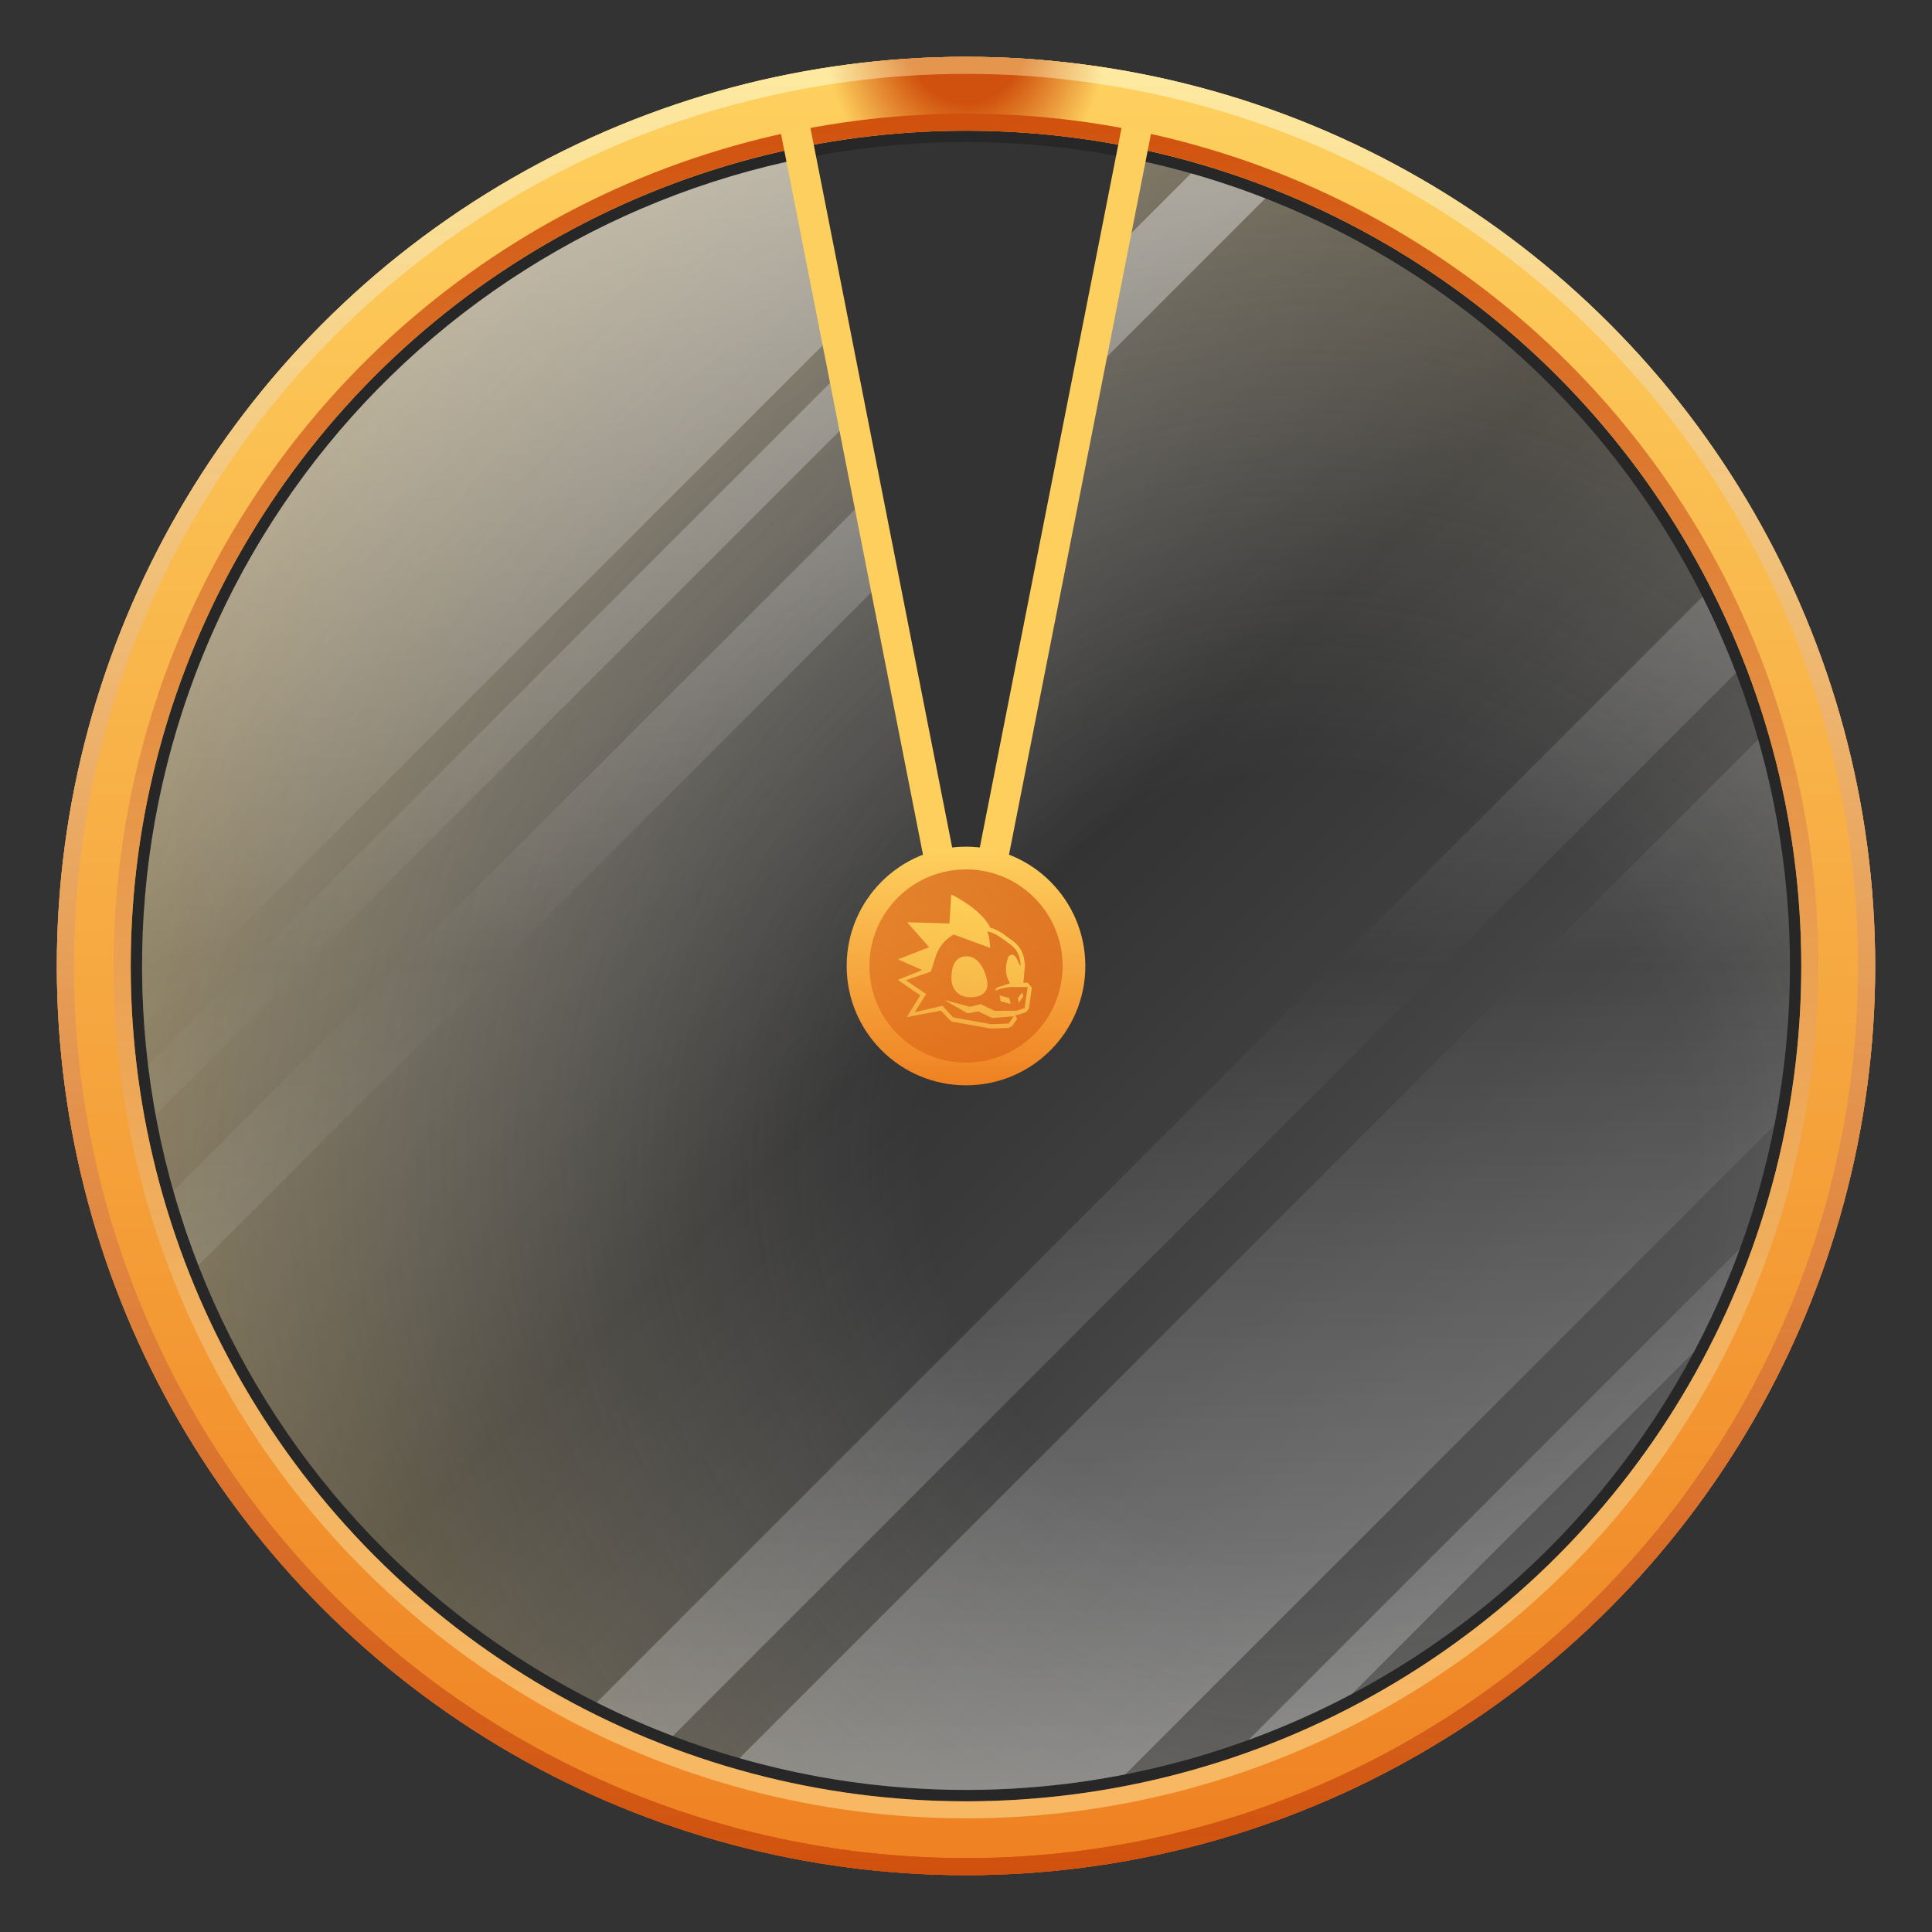 <svg width="340" height="340" viewBox="0 0 340 340" fill="none" xmlns="http://www.w3.org/2000/svg">
<rect x="0" y="0" width="340" height="340" fill="#333333" stroke="none"/>
<circle cx="170" cy="170" r="146.5" stroke="black" stroke-opacity="0.24" stroke-width="3"/>
<path d="M198.288 27.786C233.592 34.809 265.022 54.711 286.465 83.623C307.907 112.535 317.83 148.389 314.302 184.211C310.774 220.034 294.048 253.263 267.377 277.437C240.707 301.61 205.998 314.999 170.003 315C134.007 315.001 99.298 301.613 72.626 277.44C45.955 253.268 29.228 220.039 25.699 184.216C22.169 148.394 32.09 112.54 53.532 83.627C74.974 54.715 106.403 34.811 141.707 27.787L170 170L198.288 27.786Z" fill="url(#paint0_linear_10037_15397)"/>
<path d="M198.288 27.786C233.592 34.809 265.022 54.711 286.465 83.623C307.907 112.535 317.83 148.389 314.302 184.211C310.774 220.034 294.048 253.263 267.377 277.437C240.707 301.61 205.998 314.999 170.003 315C134.007 315.001 99.298 301.613 72.626 277.44C45.955 253.268 29.228 220.039 25.699 184.216C22.169 148.394 32.09 112.54 53.532 83.627C74.974 54.715 106.403 34.811 141.707 27.787L170 170L198.288 27.786Z" fill="url(#paint1_radial_10037_15397)"/>
<path d="M309.411 130.137C314.389 147.548 316.106 165.884 314.301 184.213C313.843 188.866 313.16 193.475 312.263 198.026L198.025 312.265C188.854 314.071 179.471 315 169.999 315C156.407 315 142.998 313.089 130.136 309.411L309.411 130.137ZM306.21 219.71C303.927 225.965 301.219 232.052 298.104 237.926L237.927 298.102C232.043 301.221 225.957 303.93 219.711 306.209L306.21 219.71ZM299.616 105.001C301.809 109.375 303.773 113.85 305.508 118.407L118.407 305.508C113.845 303.771 109.371 301.805 105.002 299.614L299.616 105.001ZM156.326 101.258L34.908 222.676C33.24 218.399 31.774 214.038 30.516 209.607L153.428 86.695L156.326 101.258ZM150.684 72.897L27.386 196.194C26.853 193.292 26.407 190.367 26.05 187.423L149.007 64.466L150.684 72.897ZM147.691 57.848L25.36 180.179C22.933 145.708 32.897 111.451 53.535 83.624C74.977 54.712 106.407 34.809 141.711 27.786L147.691 57.848ZM209.609 30.515C214.044 31.774 218.404 33.242 222.676 34.907L190.463 67.12L194.798 45.325L209.609 30.515Z" fill="url(#paint2_linear_10037_15397)"/>
<circle cx="170" cy="170" r="153.5" stroke="url(#paint3_linear_10037_15397)" stroke-width="13"/>
<circle cx="170" cy="170" r="148.5" stroke="url(#paint4_linear_10037_15397)" stroke-width="3"/>
<circle cx="170" cy="170" r="158.5" stroke="url(#paint5_linear_10037_15397)" stroke-width="3"/>
<path d="M169.999 161.489L197.429 22.254L202.612 23.274L172.691 175.155L172.854 175.979L172.516 176.046L172.329 177L170 176.541L167.671 177L167.482 176.046L167.145 175.979L167.307 175.155L137.38 23.236L142.563 22.216L169.999 161.489Z" fill="url(#paint6_linear_10037_15397)"/>
<circle cx="170" cy="170" r="21" fill="url(#paint7_linear_10037_15397)"/>
<circle cx="170" cy="170" r="17" fill="url(#paint8_linear_10037_15397)"/>
<path fill-rule="evenodd" clip-rule="evenodd" d="M180.101 172.937L180.855 172.939L181.593 173.814L181.052 177.515L180.546 178.127L179.162 178.593L178.931 178.631L178.642 178.633L179.01 179.3L178.106 180.575L177.526 180.891L174.436 181L174.282 180.989L167.622 179.809L167.207 179.582L165.598 177.848L159.567 178.996L161.963 175.164L158 172.453L162.291 170.714L158.049 168.83L163.504 166.687L159.651 162.309L167.086 162.516L167.404 157.407L167.904 157.662C168.126 157.775 172.83 160.2 174.276 163.269L174.797 163.42L174.872 163.446C175.533 163.718 176.161 164.069 176.738 164.491L178.313 165.641C179.336 166.389 180.036 167.546 180.233 168.814L180.367 169.678C180.377 169.746 180.379 169.815 180.373 169.882V169.886L180.101 172.937ZM178.927 177.868L180.312 177.403L180.853 173.702L178.068 173.693C178.068 173.693 176.269 173.783 175.133 174.376L175.386 173.822L177.721 173.038C177.103 171.852 176.682 170.749 177.379 168.578C177.475 168.28 177.727 168.056 178.033 168.024C178.613 167.962 178.916 168.632 179.272 169.419C179.335 169.558 179.4 169.701 179.468 169.844C179.51 169.932 179.642 169.89 179.627 169.793L179.494 168.934C179.327 167.858 178.745 166.896 177.877 166.261L176.302 165.111C175.765 164.718 175.191 164.399 174.592 164.153L173.728 163.902C173.811 164.095 173.885 164.293 173.947 164.495C174.137 165.109 174.268 166.824 174.268 166.824C174.268 166.824 169.697 165.128 167.845 164.457C166.336 165.274 165.19 166.662 164.664 168.335L164.489 168.892L164.239 169.688L163.944 170.624L163.831 170.986L163.309 171.167L159.428 172.511L162.99 174.948L160.968 178.139L165.848 177.008L167.75 179.058L174.41 180.238L177.5 180.129L178.404 178.853L174.612 179.156L172.188 177.998L170.237 178.326L166.183 175.976L170.68 177.173L172.613 176.729L175.029 177.888L178.927 177.868ZM167.432 172.346C167.432 171.17 167.494 168.293 170.11 168.293C172.725 168.293 173.776 172.01 173.776 173.165C173.776 174.32 173.117 175.496 170.748 175.496C168.235 175.496 167.432 173.521 167.432 172.346ZM176.1 176.211L175.923 175.194L177.603 175.632L177.868 176.688L176.1 176.211ZM180.092 175.321L179.902 174.664L179.132 175.642L179.258 176.479L180.092 175.321Z" fill="url(#paint9_linear_10037_15397)"/>
<circle cx="170" cy="170" r="153.5" stroke="url(#paint10_radial_10037_15397)" stroke-width="13"/>
<circle cx="170" cy="170" r="158.5" stroke="url(#paint11_linear_10037_15397)" stroke-width="3"/>
<defs>
<linearGradient id="paint0_linear_10037_15397" x1="25" y1="25" x2="315" y2="315" gradientUnits="userSpaceOnUse">
<stop stop-color="white" stop-opacity="0.44"/>
<stop offset="0.5" stop-color="white" stop-opacity="0"/>
<stop offset="1" stop-color="white" stop-opacity="0.24"/>
</linearGradient>
<radialGradient id="paint1_radial_10037_15397" cx="0" cy="0" r="1" gradientUnits="userSpaceOnUse" gradientTransform="translate(230.5 203.5) rotate(-126.532) scale(237.704)">
<stop offset="0.285" stop-color="white" stop-opacity="0"/>
<stop offset="1" stop-color="#FECE5D" stop-opacity="0.38"/>
</radialGradient>
<linearGradient id="paint2_linear_10037_15397" x1="170" y1="-35.061" x2="170" y2="375.061" gradientUnits="userSpaceOnUse">
<stop stop-color="white" stop-opacity="0.56"/>
<stop offset="0.5" stop-color="white" stop-opacity="0"/>
<stop offset="1" stop-color="white" stop-opacity="0.4"/>
</linearGradient>
<linearGradient id="paint3_linear_10037_15397" x1="170" y1="10" x2="170" y2="330" gradientUnits="userSpaceOnUse">
<stop stop-color="#FED15F"/>
<stop offset="1" stop-color="#EF8122"/>
</linearGradient>
<linearGradient id="paint4_linear_10037_15397" x1="170" y1="20" x2="170" y2="320" gradientUnits="userSpaceOnUse">
<stop stop-color="#D0510D"/>
<stop offset="1" stop-color="#FEEBA2" stop-opacity="0.5"/>
</linearGradient>
<linearGradient id="paint5_linear_10037_15397" x1="170" y1="10" x2="170" y2="330" gradientUnits="userSpaceOnUse">
<stop stop-color="#FEEBA2"/>
<stop offset="1" stop-color="#D0510D"/>
</linearGradient>
<linearGradient id="paint6_linear_10037_15397" x1="170" y1="16.5" x2="170" y2="169.694" gradientUnits="userSpaceOnUse">
<stop stop-color="#FDCF5E"/>
<stop offset="1" stop-color="#FECF5D"/>
</linearGradient>
<linearGradient id="paint7_linear_10037_15397" x1="170" y1="149" x2="170" y2="191" gradientUnits="userSpaceOnUse">
<stop stop-color="#FED15F"/>
<stop offset="1" stop-color="#EF8122"/>
</linearGradient>
<linearGradient id="paint8_linear_10037_15397" x1="210" y1="115.5" x2="158" y2="208" gradientUnits="userSpaceOnUse">
<stop stop-color="#D0510D"/>
<stop offset="1" stop-color="#D0510D" stop-opacity="0.25"/>
</linearGradient>
<linearGradient id="paint9_linear_10037_15397" x1="168" y1="157" x2="162" y2="196" gradientUnits="userSpaceOnUse">
<stop stop-color="#FED056"/>
<stop offset="1" stop-color="#FED056" stop-opacity="0.36"/>
</linearGradient>
<radialGradient id="paint10_radial_10037_15397" cx="0" cy="0" r="1" gradientUnits="userSpaceOnUse" gradientTransform="translate(170 2.5) rotate(90) scale(34 25.427)">
<stop offset="0.462" stop-color="#D0510D"/>
<stop offset="1" stop-color="#D0510D" stop-opacity="0"/>
</radialGradient>
<linearGradient id="paint11_linear_10037_15397" x1="170" y1="10" x2="170" y2="330" gradientUnits="userSpaceOnUse">
<stop stop-color="#FEEBA2" stop-opacity="0.44"/>
<stop offset="1" stop-color="#D0510D"/>
</linearGradient>
</defs>
</svg>
